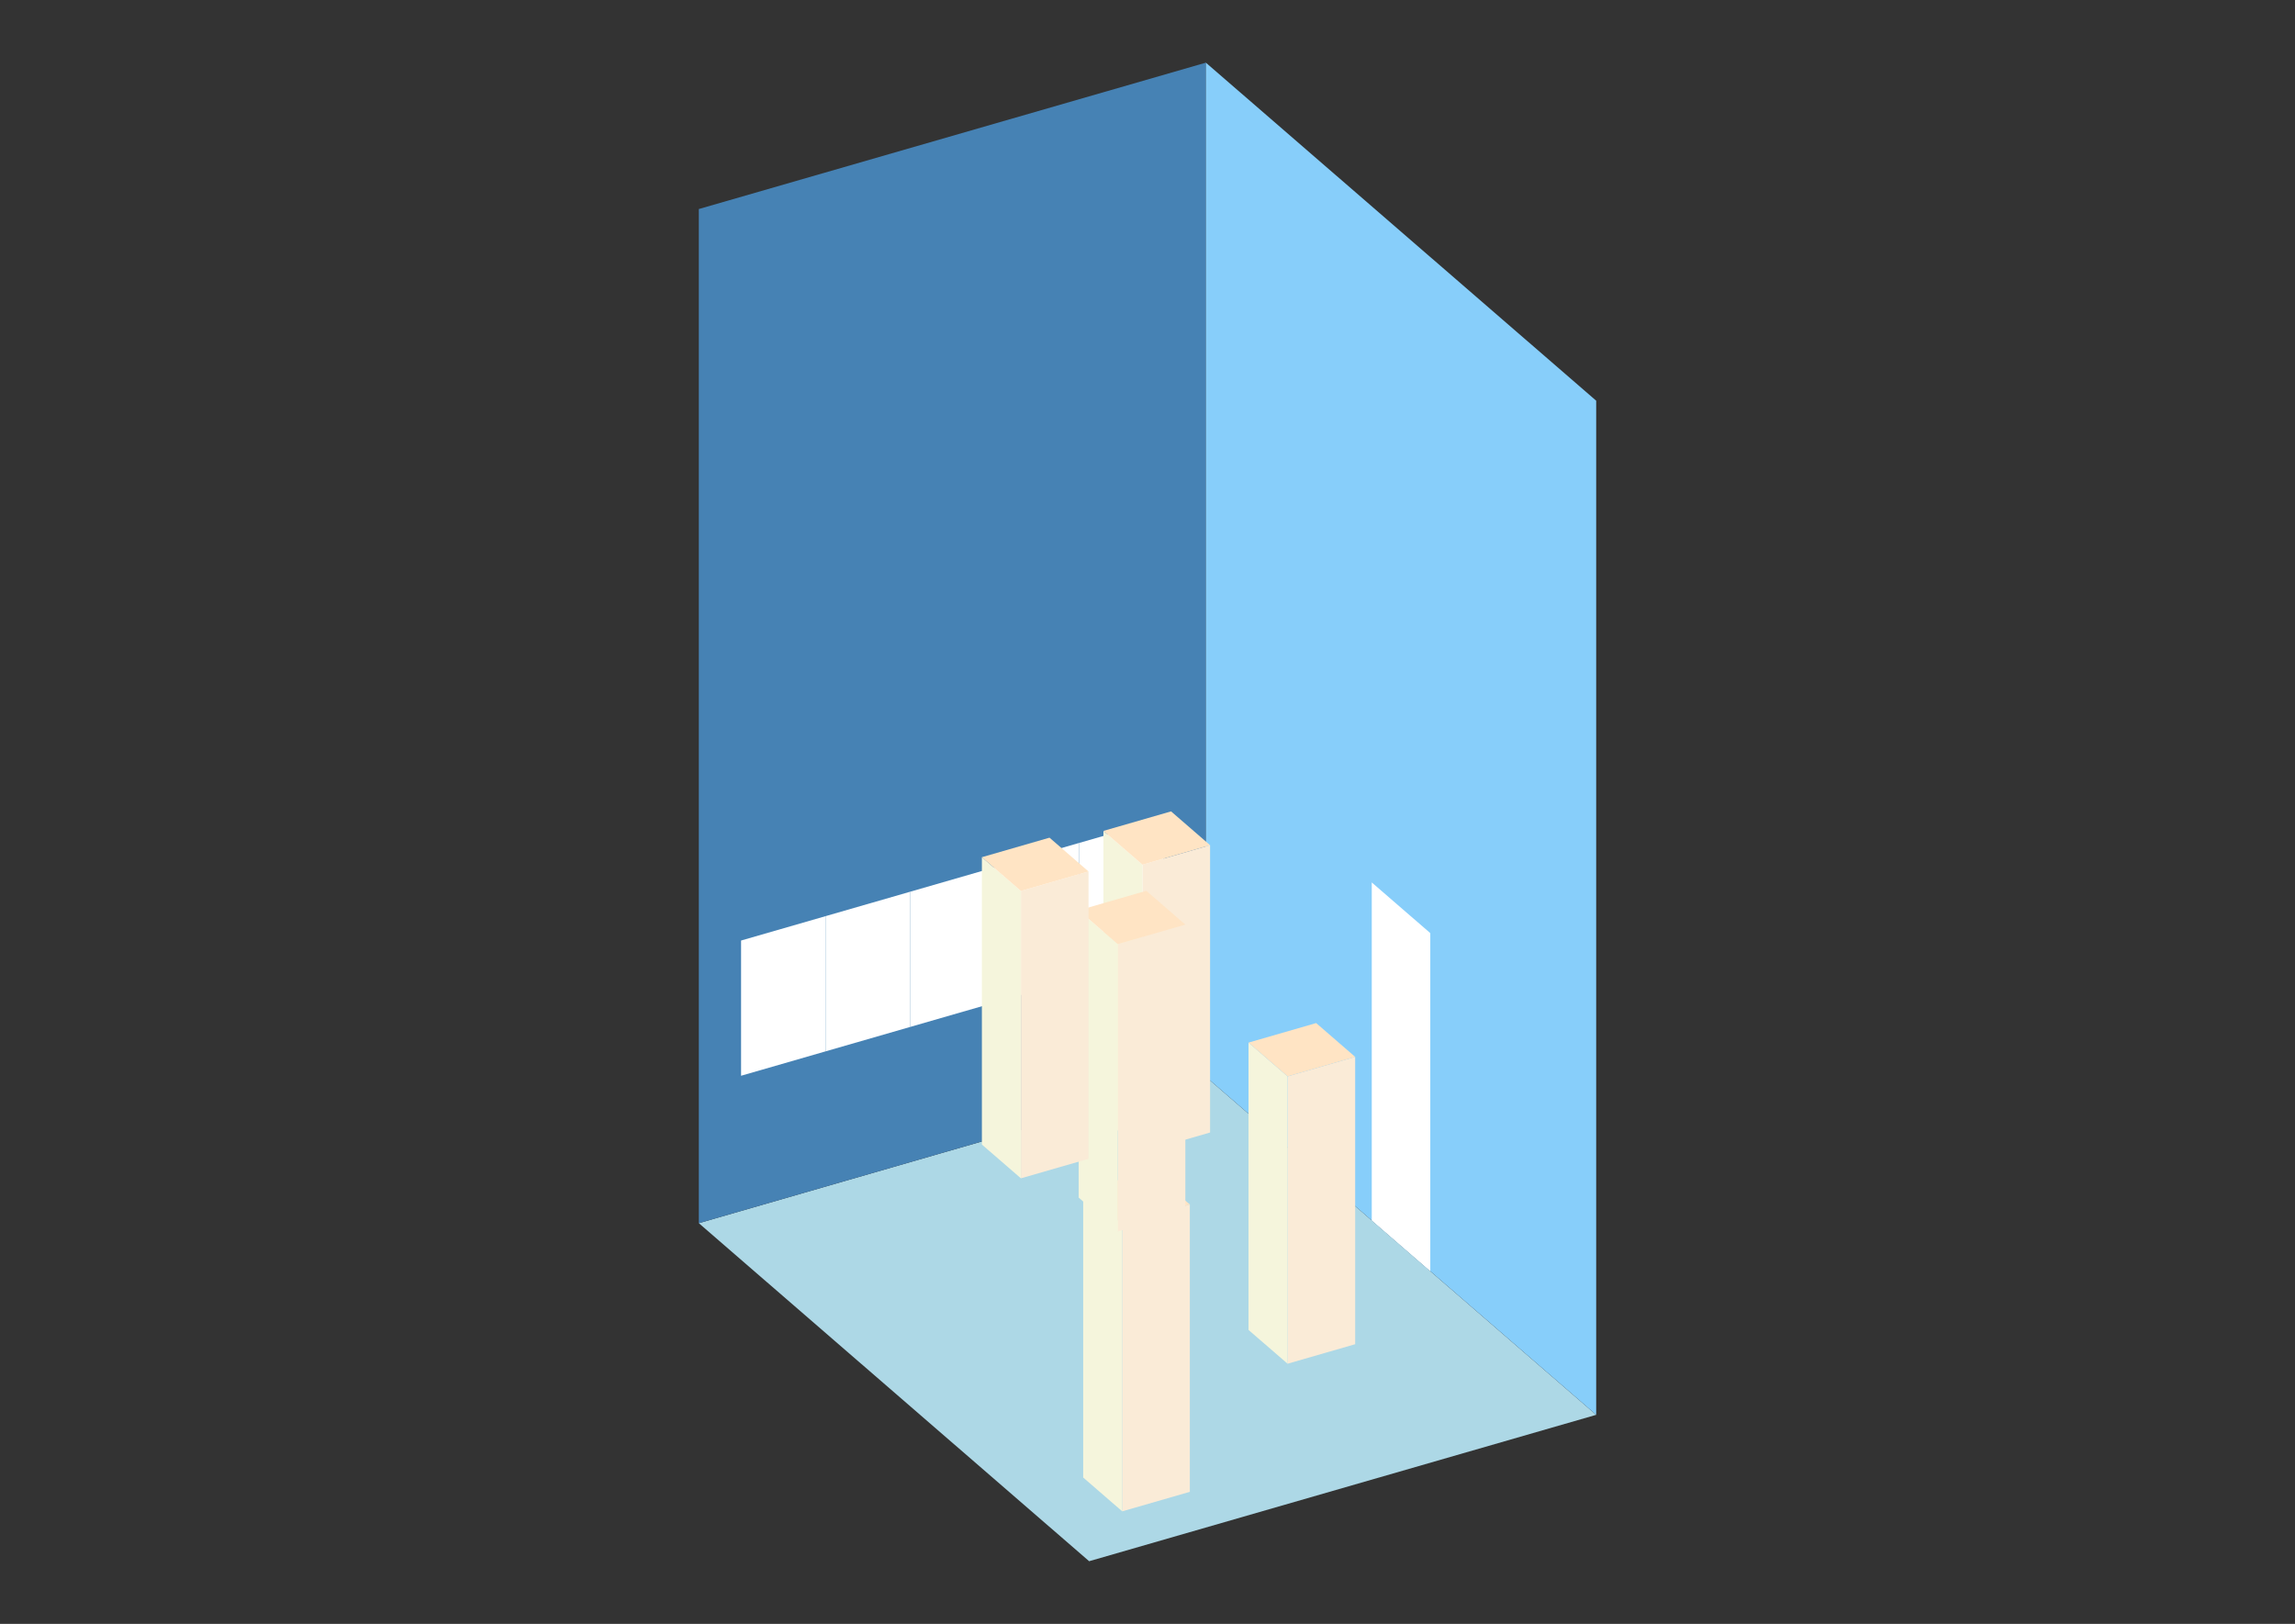 <?xml version="1.0" encoding="UTF-8"?>
<svg
  xmlns="http://www.w3.org/2000/svg"
  width="848"
  height="600"
  style="background-color:white"
>
  <rect width="100%" height="100%" fill="#333333" stroke="none"/>
  <polygon fill="lightblue" points="402.436,576.847 258.211,451.945 445.564,397.86 589.789,522.763" />
  <polygon fill="steelblue" points="258.211,451.945 258.211,77.237 445.564,23.153 445.564,397.86" />
  <polygon fill="lightskyblue" points="589.789,522.763 589.789,148.055 445.564,23.153 445.564,397.86" />
  <polygon fill="white" points="528.494,469.679 528.494,344.777 506.86,326.041 506.86,450.944" />
  <polygon fill="white" points="273.823,397.477 273.823,347.516 305.049,338.502 305.049,388.463" />
  <polygon fill="white" points="305.049,388.463 305.049,338.502 336.275,329.488 336.275,379.449" />
  <polygon fill="white" points="336.275,379.449 336.275,329.488 367.5,320.473 367.5,370.434" />
  <polygon fill="white" points="367.5,370.434 367.5,320.473 398.726,311.459 398.726,361.42" />
  <polygon fill="white" points="398.726,361.42 398.726,311.459 429.952,302.445 429.952,352.406" />
  <polygon fill="antiquewhite" points="475.756,503.878 475.756,397.711 500.736,390.5 500.736,496.667" />
  <polygon fill="beige" points="475.756,503.878 475.756,397.711 461.333,385.221 461.333,491.388" />
  <polygon fill="bisque" points="475.756,397.711 461.333,385.221 486.314,378.009 500.736,390.5" />
  <polygon fill="antiquewhite" points="414.666,558.418 414.666,452.251 439.646,445.04 439.646,551.207" />
  <polygon fill="beige" points="414.666,558.418 414.666,452.251 400.243,439.761 400.243,545.928" />
  <polygon fill="bisque" points="414.666,452.251 400.243,439.761 425.224,432.549 439.646,445.04" />
  <polygon fill="antiquewhite" points="422.142,425.662 422.142,319.495 447.122,312.284 447.122,418.451" />
  <polygon fill="beige" points="422.142,425.662 422.142,319.495 407.719,307.005 407.719,413.172" />
  <polygon fill="bisque" points="422.142,319.495 407.719,307.005 432.7,299.793 447.122,312.284" />
  <polygon fill="antiquewhite" points="413.007,455.003 413.007,348.836 437.987,341.625 437.987,447.792" />
  <polygon fill="beige" points="413.007,455.003 413.007,348.836 398.584,336.346 398.584,442.513" />
  <polygon fill="bisque" points="413.007,348.836 398.584,336.346 423.565,329.135 437.987,341.625" />
  <polygon fill="antiquewhite" points="377.226,435.376 377.226,329.209 402.207,321.998 402.207,428.165" />
  <polygon fill="beige" points="377.226,435.376 377.226,329.209 362.804,316.719 362.804,422.886" />
  <polygon fill="bisque" points="377.226,329.209 362.804,316.719 387.784,309.507 402.207,321.998" />
</svg>

